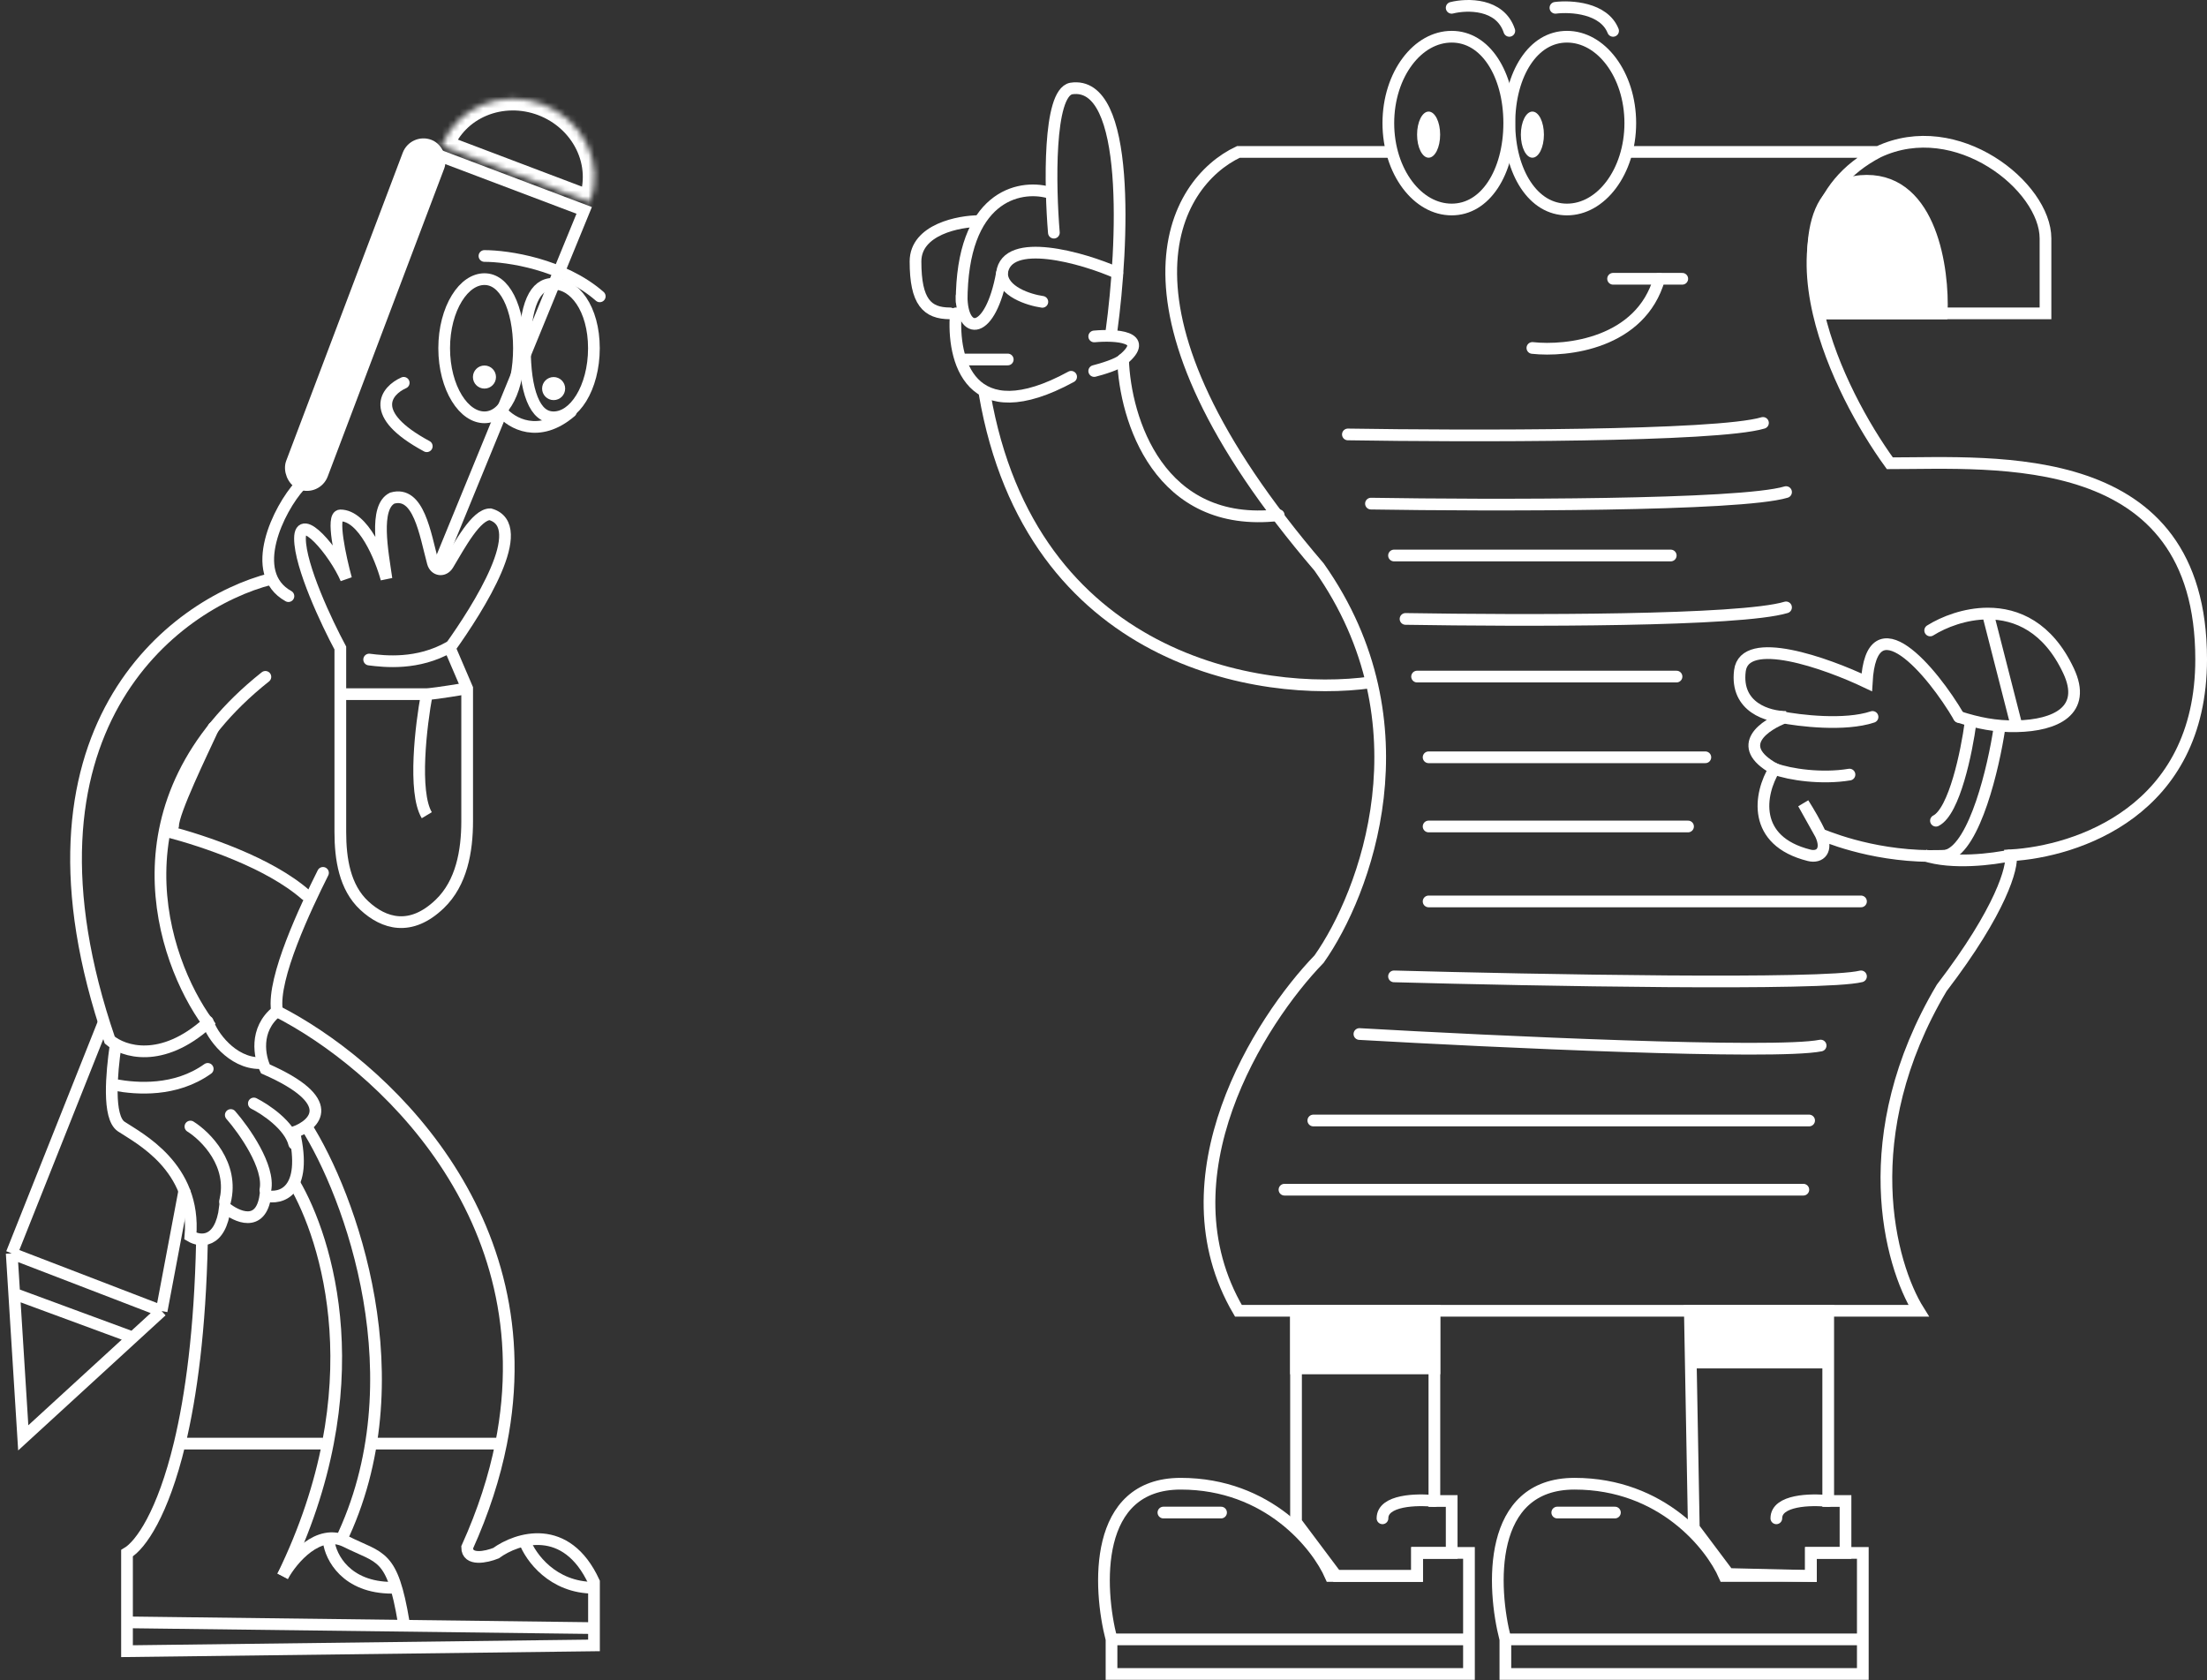 <svg width="377" height="287" viewBox="0 0 377 287" fill="none" xmlns="http://www.w3.org/2000/svg">
<rect x="0" y="0" width="377" height="287" fill="#333333" stroke="none"/>
<path d="M63.059 112.662C65.685 112.99 71.331 113.647 76.846 110.496" stroke="white" stroke-width="2" stroke-linecap="round"/>
<path d="M58.133 118.571H72.905M72.905 118.571C73.233 118.571 75.072 118.374 79.799 117.586M72.905 118.571C71.92 123.823 70.541 135.313 72.905 139.252" stroke="white" stroke-width="2"/>
<path d="M58.135 142.125V110.692C55.837 106.424 51.242 96.707 51.242 91.98C51.242 87.253 57.151 94.278 59.121 98.874C58.136 95.263 56.559 88.041 58.135 88.041C62.074 88.041 65.029 95.263 66.013 98.874C65.357 94.278 63.848 86.663 66.999 85.087C71.532 83.792 72.605 91.145 73.937 96.102C74.3 97.454 75.8 97.653 76.521 96.453C78.567 93.046 81.327 87.846 83.741 87.846C90.635 89.816 81.77 103.798 76.846 110.692L79.801 117.585V140.269C79.801 145.41 78.834 150.835 75.129 154.4C70.144 159.196 65.57 157.78 62.239 154.695C58.874 151.578 58.135 146.711 58.135 142.125Z" stroke="white" stroke-width="2"/>
<path d="M85.707 70.315C87.348 72.285 92.01 75.042 97.525 70.315" stroke="white" stroke-width="2" stroke-linecap="round"/>
<path d="M82.754 43.725C86.693 43.725 96.147 45.104 102.45 50.619" stroke="white" stroke-width="2" stroke-linecap="round"/>
<path d="M68.962 65.391C66.008 66.704 62.659 70.709 72.901 76.224" stroke="white" stroke-width="2" stroke-linecap="round"/>
<path d="M89.648 263.338C90.633 265.964 94.376 271.216 101.466 271.216" stroke="white" stroke-width="2"/>
<path d="M56.164 263.338C56.492 265.964 59.118 271.216 66.997 271.216" stroke="white" stroke-width="2"/>
<path d="M48.285 269.247C49.926 266.292 54.391 260.974 59.118 263.338C65.027 266.292 66.996 265.308 68.966 277.125" stroke="white" stroke-width="2"/>
<path d="M50.255 202.083C55.835 211.603 64.042 236.945 48.285 269.247M52.224 192.235C59.775 204.053 71.527 235.763 58.133 263.338" stroke="white" stroke-width="2"/>
<path d="M47.3 172.735C64.794 181.626 93.362 207.603 85.594 246.596M21.695 277.125V282.049L101.465 281.064V278.11M21.695 277.125V265.308C24.032 263.944 27.824 258.516 30.687 246.596M21.695 277.125L101.465 278.11M101.465 278.11V270.232C96.738 259.99 88.334 262.681 84.723 265.308C83.082 265.964 79.799 266.686 79.799 264.323C82.587 258.15 84.471 252.237 85.594 246.596M34.498 212.128C34.177 227.192 32.651 238.421 30.687 246.596M30.687 246.596H55.179M63.057 246.596H85.594" stroke="white" stroke-width="2"/>
<path d="M43.363 188.492C45.333 189.477 49.469 192.235 50.257 195.386" stroke="white" stroke-width="2" stroke-linecap="round"/>
<path d="M39.422 190.462C41.72 193.088 46.119 199.325 45.331 203.264" stroke="white" stroke-width="2" stroke-linecap="round"/>
<path d="M32.527 192.432C35.154 194.073 40.012 198.931 38.436 205.234" stroke="white" stroke-width="2" stroke-linecap="round"/>
<path d="M19.727 185.342C23.337 185.998 29.969 186.523 35.483 182.583" stroke="white" stroke-width="2" stroke-linecap="round"/>
<path d="M35.484 174.509C36.141 176.807 39.621 181.599 44.348 181.599" stroke="white" stroke-width="2" stroke-linecap="round"/>
<path d="M19.735 178.644C19.079 183.24 18.35 190.856 20.713 192.432C23.668 194.401 33.515 199.325 32.53 211.143C34.172 212.128 37.651 212.522 38.439 206.219C40.409 207.86 44.545 209.764 45.333 204.249C47.959 204.906 52.62 203.658 50.257 193.416C53.868 192.103 57.938 188.098 45.333 182.583C44.348 180.614 43.363 175.887 47.302 172.735" stroke="white" stroke-width="2"/>
<path d="M17.757 174.509L2 214.097M2 214.097L27.605 223.945M2 214.097L2.431 220.991M27.605 223.945L31.544 203.068M27.605 223.945L22.681 228.459M2.431 220.991L3.97 245.611L22.681 228.459M2.431 220.991L22.681 228.459" stroke="white" stroke-width="2"/>
<path d="M55.173 149.1C52.219 155.009 46.509 167.024 47.297 172.539" stroke="white" stroke-width="2" stroke-linecap="round"/>
<path d="M28.59 142.01C34.827 143.651 45.922 147.328 52.225 152.843" stroke="white" stroke-width="2" stroke-linecap="round"/>
<path d="M46.32 98.875C29.579 103.142 0.625 124.874 18.746 177.66C21.043 179.629 27.607 181.796 35.485 174.705C27.607 163.872 18.546 136.888 45.333 115.617" stroke="white" stroke-width="2" stroke-linecap="round"/>
<path d="M51.241 82.922C47.63 86.861 42.179 97.89 49.27 101.829" stroke="white" stroke-width="2" stroke-linecap="round"/>
<mask id="path-23-inside-1_2245_3344" fill="white">
<path d="M100.771 34.531C101.971 31.364 101.788 27.821 100.263 24.682C98.738 21.544 95.996 19.066 92.64 17.794C89.283 16.523 85.588 16.562 82.366 17.902C79.144 19.242 76.66 21.775 75.46 24.942L88.115 29.737L100.771 34.531Z"/>
</mask>
<path d="M100.771 34.531C101.971 31.364 101.788 27.821 100.263 24.682C98.738 21.544 95.996 19.066 92.64 17.794C89.283 16.523 85.588 16.562 82.366 17.902C79.144 19.242 76.66 21.775 75.46 24.942L88.115 29.737L100.771 34.531Z" stroke="white" stroke-width="4" mask="url(#path-23-inside-1_2245_3344)"/>
<path d="M74.875 96.709L99.79 35.938L73.277 25.909L51.242 82.921" stroke="white" stroke-width="2"/>
<rect x="70.718" y="23.833" width="5.58" height="61.852" rx="2.79" transform="rotate(20.72 70.718 23.833)" fill="white" stroke="white" stroke-width="2"/>
<path d="M88.647 59.482C88.647 62.916 88.027 65.948 86.941 68.081C85.854 70.215 84.408 71.285 82.754 71.285C81.055 71.285 79.358 70.162 78.034 68.011C76.72 65.876 75.875 62.863 75.875 59.482C75.875 56.102 76.72 53.089 78.034 50.954C79.358 48.802 81.055 47.68 82.754 47.68C84.408 47.68 85.854 48.749 86.941 50.883C88.027 53.017 88.647 56.048 88.647 59.482Z" stroke="white" stroke-width="2"/>
<path d="M101.451 59.482C101.451 62.863 100.606 65.876 99.292 68.011C97.968 70.162 96.272 71.285 94.573 71.285C92.972 71.285 91.769 70.283 90.914 68.161C90.052 66.02 89.664 62.971 89.664 59.482C89.664 55.989 90.053 53.154 90.902 51.227C91.321 50.275 91.832 49.592 92.418 49.148C92.991 48.715 93.689 48.468 94.573 48.468C96.333 48.468 98.023 49.462 99.314 51.382C100.607 53.304 101.451 56.103 101.451 59.482Z" stroke="white" stroke-width="2"/>
<circle cx="82.755" cy="64.406" r="1.97" fill="white"/>
<circle cx="94.571" cy="66.376" r="1.97" fill="white"/>
<path d="M36.468 124.283C34.498 128.551 29.574 138.662 29.574 141.025" stroke="white" stroke-width="2" stroke-linecap="round"/>
<path d="M265.699 1.333C268.325 1.005 273.972 1.333 275.547 5.273" stroke="white" stroke-width="2" stroke-linecap="round"/>
<path d="M247.973 1.333C250.599 0.677 256.245 0.545 257.821 5.272" stroke="white" stroke-width="2" stroke-linecap="round"/>
<path d="M224.34 191.401H309.034" stroke="white" stroke-width="2" stroke-linecap="round"/>
<path d="M219.414 203.219H308.047" stroke="white" stroke-width="2" stroke-linecap="round"/>
<path d="M232.215 176.629C255.194 177.942 303.121 180.175 311 178.599" stroke="white" stroke-width="2" stroke-linecap="round"/>
<path d="M238.125 94.89H285.396" stroke="white" stroke-width="2" stroke-linecap="round"/>
<path d="M244.035 129.358H291.306" stroke="white" stroke-width="2" stroke-linecap="round"/>
<path d="M242.066 115.571H286.383" stroke="white" stroke-width="2" stroke-linecap="round"/>
<path d="M244.035 141.176H288.352" stroke="white" stroke-width="2" stroke-linecap="round"/>
<path d="M244.035 153.979H317.896" stroke="white" stroke-width="2" stroke-linecap="round"/>
<path d="M238.125 166.781C262.089 167.438 311.592 168.357 317.895 166.781" stroke="white" stroke-width="2" stroke-linecap="round"/>
<path d="M230.246 74.209C250.599 74.537 293.274 74.603 301.152 72.24" stroke="white" stroke-width="2" stroke-linecap="round"/>
<path d="M234.188 86.027C254.54 86.355 297.215 86.421 305.094 84.057" stroke="white" stroke-width="2" stroke-linecap="round"/>
<path d="M240.094 105.723C260.446 106.051 297.213 106.117 305.091 103.753" stroke="white" stroke-width="2" stroke-linecap="round"/>
<path d="M275.547 47.619H287.365" stroke="white" stroke-width="2" stroke-linecap="round"/>
<path d="M261.762 59.437C267.671 60.093 280.276 58.649 283.428 47.619" stroke="white" stroke-width="2" stroke-linecap="round"/>
<path d="M186.914 57.468C190.525 57.139 196.565 57.468 191.838 61.407C191.05 62.195 188.227 63.048 186.914 63.376" stroke="white" stroke-width="2" stroke-linecap="round"/>
<path d="M164.266 61.407H172.144" stroke="white" stroke-width="2" stroke-linecap="round"/>
<path d="M163.277 53.528C162.62 61.407 165.638 73.815 182.97 64.361" stroke="white" stroke-width="2" stroke-linecap="round"/>
<path d="M190.856 46.635C184.947 44.008 171.948 40.332 171.16 46.635C171.16 49.786 175.756 51.23 178.054 51.559" stroke="white" stroke-width="2" stroke-linecap="round"/>
<path d="M171.159 46.635C169.19 57.467 164.266 57.467 164.266 50.574" stroke="white" stroke-width="2" stroke-linecap="round"/>
<path d="M167.22 37.771C163.937 37.771 156.387 39.15 156.387 44.665C156.387 51.559 158.356 53.528 162.296 53.528" stroke="white" stroke-width="2" stroke-linecap="round"/>
<path d="M179.038 32.847C174.114 31.534 164.266 33.438 164.266 51.559" stroke="white" stroke-width="2" stroke-linecap="round"/>
<path d="M189.87 56.483C191.84 42.039 193.219 13.545 182.977 15.121C179.038 15.909 179.366 31.862 180.022 39.741" stroke="white" stroke-width="2" stroke-linecap="round"/>
<path d="M234.185 116.556C215.474 119.182 176.082 113.011 168.203 67.315" stroke="white" stroke-width="2" stroke-linecap="round"/>
<path d="M191.84 61.407C192.168 71.583 197.946 90.36 218.43 87.997" stroke="white" stroke-width="2" stroke-linecap="round"/>
<path d="M336.608 123.45C335.952 128.374 333.851 138.616 330.699 140.191" stroke="white" stroke-width="2" stroke-linecap="round"/>
<path d="M341.531 124.435C340.546 131 337.395 144.525 332.668 146.1" stroke="white" stroke-width="2" stroke-linecap="round"/>
<path d="M303.125 131.328C305.751 132.313 311.2 133.101 315.928 132.313" stroke="white" stroke-width="2" stroke-linecap="round"/>
<path d="M304.109 122.465C307.392 123.121 315.139 124.041 319.866 122.465" stroke="white" stroke-width="2" stroke-linecap="round"/>
<path d="M334.636 122.465C330.041 114.587 319.664 102.375 318.876 116.556C311.983 113.273 297.998 108.284 297.21 114.587C296.423 120.889 302.138 122.465 305.092 122.465C301.482 123.778 296.032 127.389 303.122 131.328C300.496 135.596 299.183 143.638 309.031 146.1C310.915 146.571 312.282 145.235 311.001 142.521M311.001 142.521C310.139 140.694 308.971 138.69 308.047 137.237L311.001 142.521ZM311.001 142.521C313.953 143.714 322.619 146.888 333.652 146.1" stroke="white" stroke-width="2" stroke-linecap="round"/>
<path d="M329.715 107.693C332.03 106.246 335.673 104.811 339.563 104.807M334.639 122.465C337.865 123.502 340.874 124.129 344.487 124.055M339.563 104.807C344.496 104.802 349.826 107.098 353.35 114.587C356.546 121.378 351.168 123.917 344.487 124.055M339.563 104.807L344.487 124.055" stroke="white" stroke-width="2" stroke-linecap="round"/>
<path d="M343.499 146.1C340.544 146.757 333.454 147.676 328.727 146.1" stroke="white" stroke-width="2"/>
<path d="M189.871 280.034H250.929" stroke="white" stroke-width="2"/>
<path d="M245.022 223.9H221.387V233.748H245.022V223.9Z" fill="white" stroke="white" stroke-width="2"/>
<path d="M198.734 258.369H208.582" stroke="white" stroke-width="2" stroke-linecap="round"/>
<path d="M250.929 285.943V265.262H242.066V269.202H227.293C224.996 263.949 216.657 253.445 201.688 253.445C186.719 253.445 187.573 271.171 189.87 280.034V285.943H250.929Z" stroke="white" stroke-width="2"/>
<path d="M245.02 256.399C242.065 256.071 236.156 256.202 236.156 259.353" stroke="white" stroke-width="2" stroke-linecap="round"/>
<path d="M221.387 260.005V223.9H245.022V256.399H247.977V265.262H242.068V269.202H228.28L221.387 260.005Z" stroke="white" stroke-width="2"/>
<path d="M257.148 280.034H318.207" stroke="white" stroke-width="2"/>
<path d="M312.296 223.9H288.66V233.748H312.296V223.9Z" fill="white"/>
<path d="M266.012 258.368H275.86" stroke="white" stroke-width="2" stroke-linecap="round"/>
<path d="M318.206 285.943V265.262H309.343V269.201H294.571C292.273 263.949 283.935 253.444 268.966 253.444C253.996 253.444 254.85 271.171 257.148 280.034V285.943H318.206Z" stroke="white" stroke-width="2"/>
<path d="M312.297 256.399C309.342 256.071 303.434 256.202 303.434 259.353" stroke="white" stroke-width="2" stroke-linecap="round"/>
<path d="M289.337 260.99L288.66 223.9H312.296V256.399H315.25V265.262H309.341V269.201L295.246 268.868L289.337 260.99Z" stroke="white" stroke-width="2"/>
<path d="M318.878 30.877C307.848 30.877 309.03 45.978 311 53.528H331.685C332.012 45.978 329.908 30.877 318.878 30.877Z" fill="white" stroke="white" stroke-width="2"/>
<path d="M320.852 25.953C334.245 19.65 349.411 31.862 349.411 40.725V53.528H310.665M320.852 25.953C309.605 31.785 308.14 42.646 310.665 53.528M320.852 25.953H278.197M310.665 53.528C312.915 63.228 318.335 72.945 322.821 79.133C340.876 79.133 376.001 76.178 376.001 112.616C376.001 138.615 354.664 145.443 343.502 146.1C343.831 148.07 341.927 155.357 331.685 168.751C316.716 193.962 322.821 216.022 327.745 223.9H211.541C198.15 201.052 215.153 174.331 225.328 163.827C233.206 152.665 244.234 123.646 225.328 96.859C187.512 52.74 200.38 31.206 211.541 25.953H238.128" stroke="white" stroke-width="2"/>
<path d="M257.807 21.029C257.807 25.229 256.766 28.965 255.005 31.618C253.253 34.257 250.83 35.786 247.974 35.786C245.096 35.786 242.414 34.233 240.418 31.571C238.421 28.909 237.156 25.185 237.156 21.029C237.156 16.874 238.421 13.15 240.418 10.488C242.414 7.826 245.096 6.272 247.974 6.272C250.83 6.272 253.253 7.802 255.005 10.441C256.766 13.094 257.807 16.83 257.807 21.029Z" stroke="white" stroke-width="2"/>
<path d="M278.487 21.029C278.487 25.185 277.222 28.909 275.225 31.571C273.229 34.233 270.547 35.786 267.669 35.786C264.813 35.786 262.389 34.257 260.638 31.618C258.877 28.965 257.836 25.229 257.836 21.029C257.836 16.83 258.877 13.094 260.638 10.441C262.389 7.802 264.813 6.272 267.669 6.272C270.547 6.272 273.229 7.826 275.225 10.488C277.222 13.15 278.487 16.874 278.487 21.029Z" stroke="white" stroke-width="2"/>
<ellipse cx="244.036" cy="22.999" rx="1.97" ry="3.939" fill="white"/>
<ellipse cx="261.763" cy="22.999" rx="1.97" ry="3.939" fill="white"/>
</svg>

